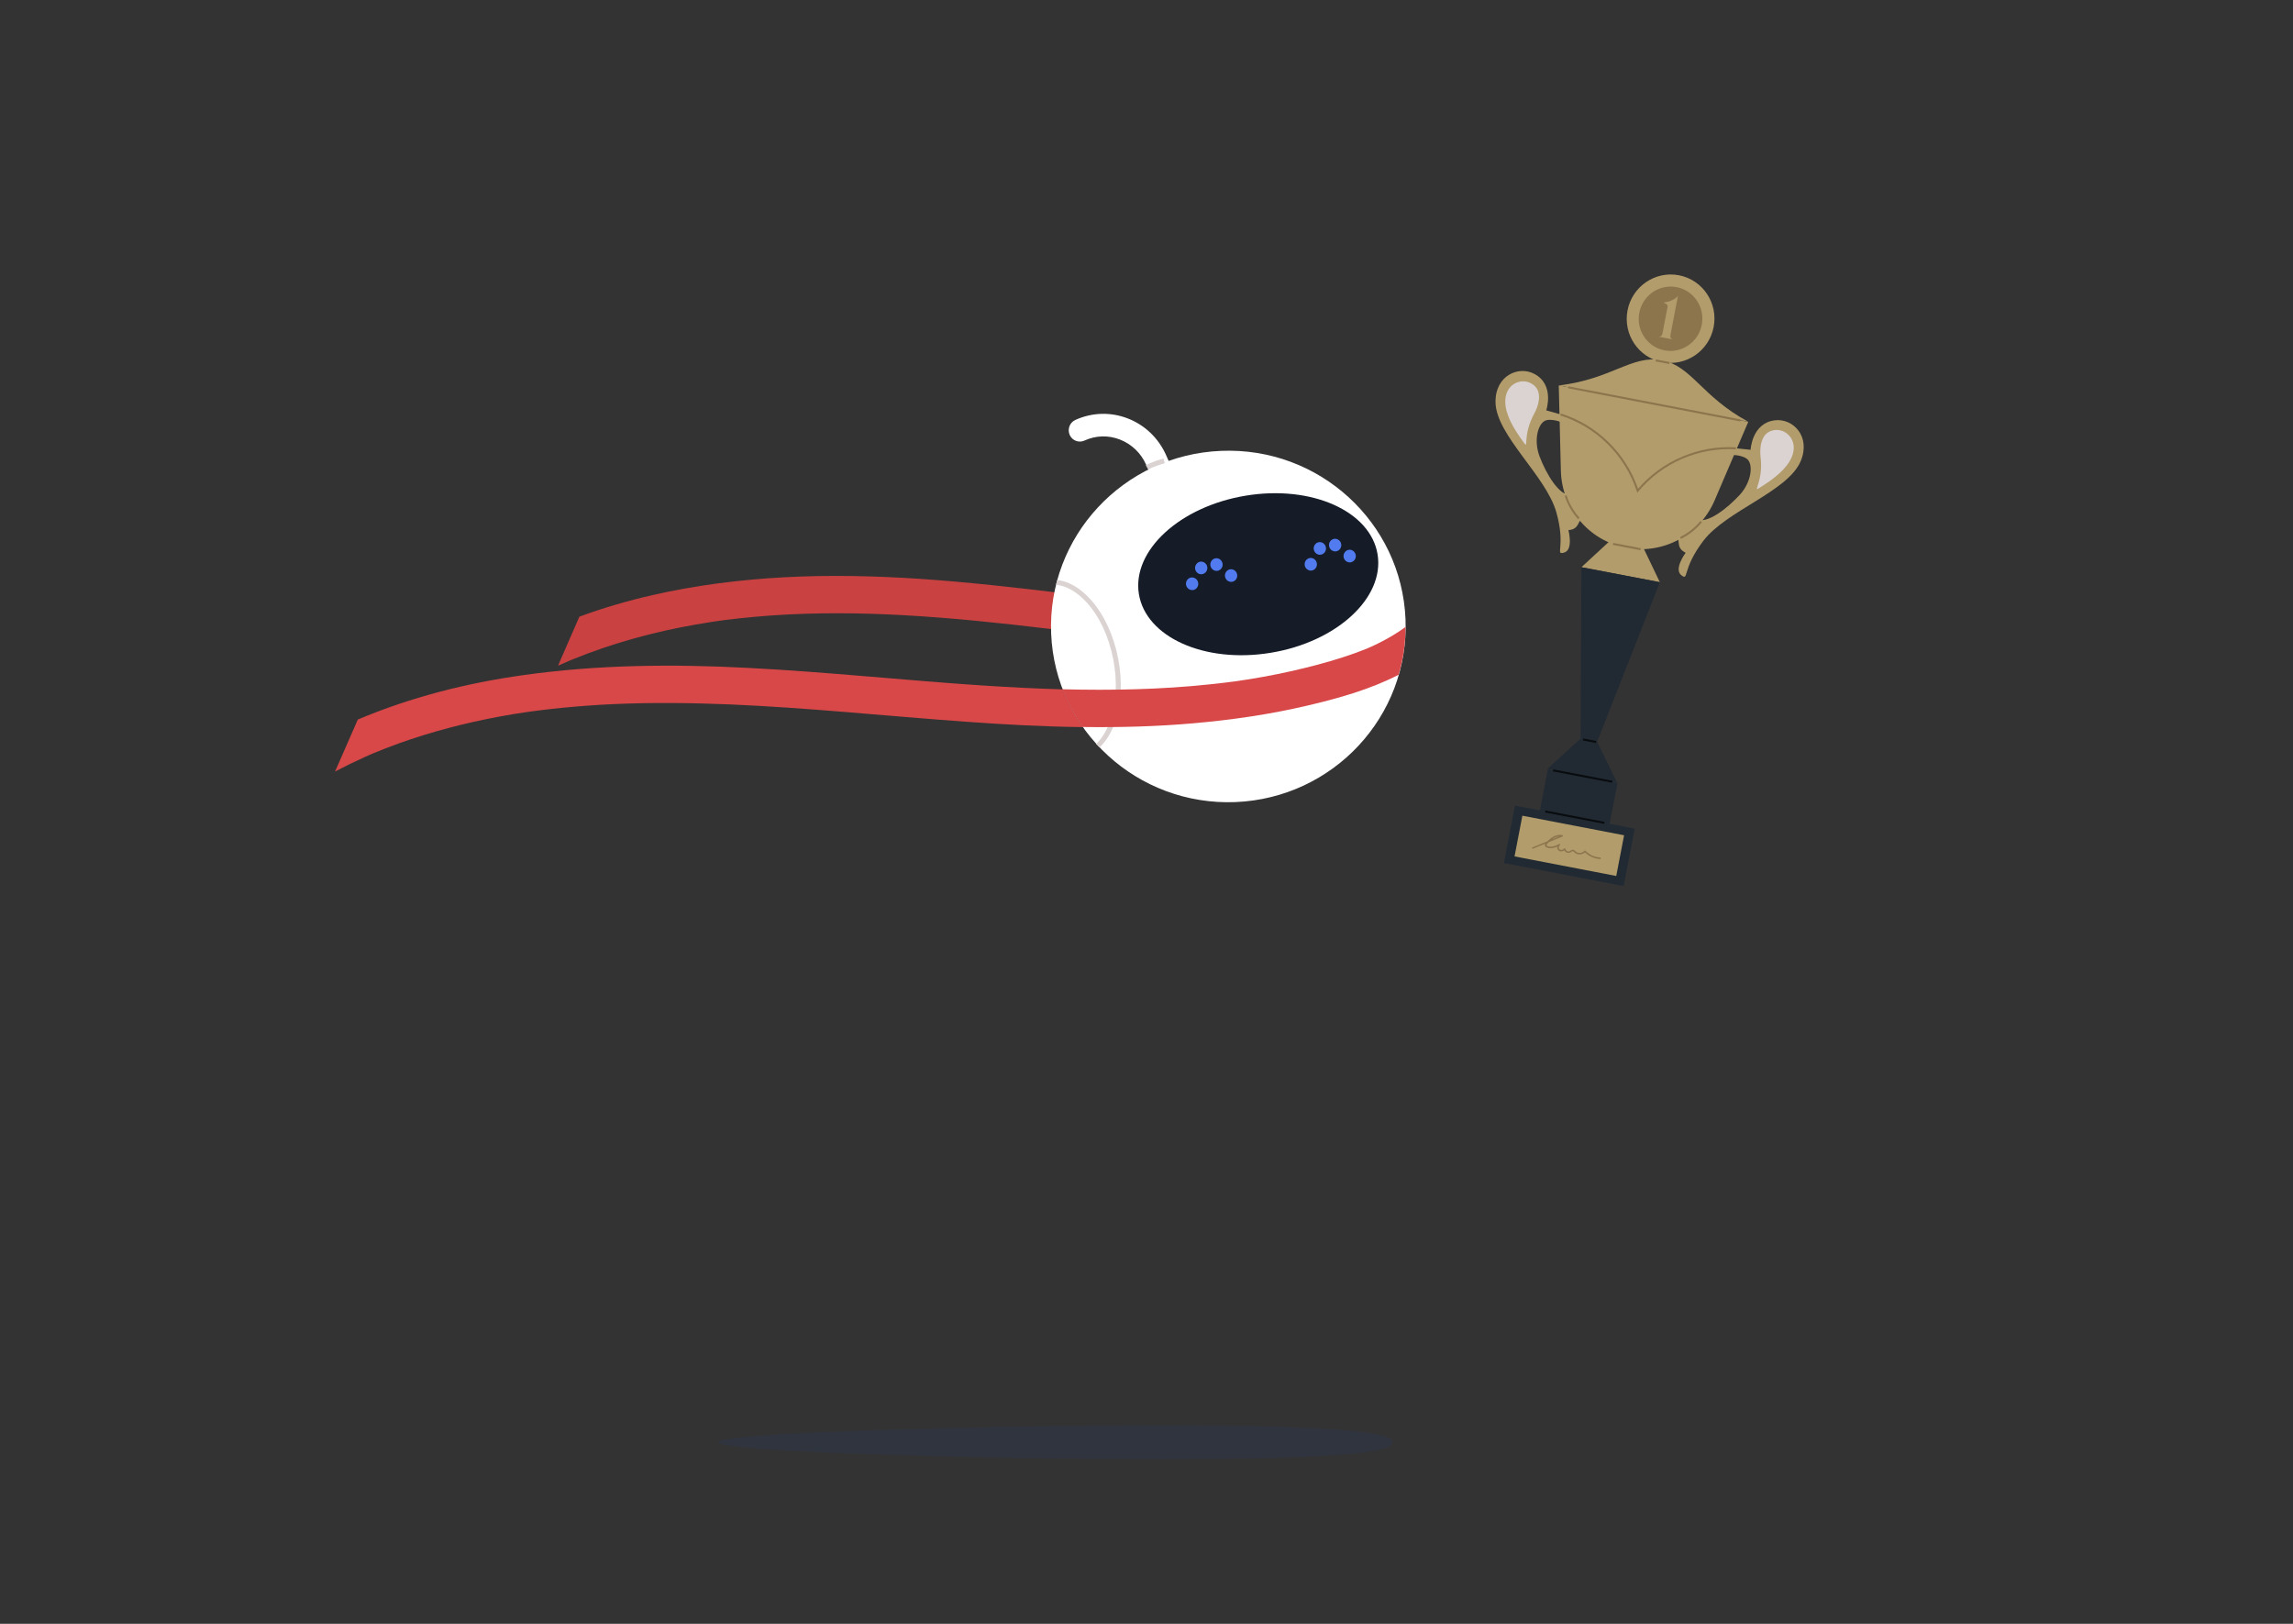 <?xml version="1.0" encoding="utf-8"?>
<!-- Generator: Adobe Illustrator 27.3.1, SVG Export Plug-In . SVG Version: 6.00 Build 0)  -->
<svg version="1.1" id="Layer_1" xmlns="http://www.w3.org/2000/svg" xmlns:xlink="http://www.w3.org/1999/xlink" x="0px" y="0px"
	 viewBox="0 0 2400 1700" style="enable-background:new 0 0 2400 1700;" xml:space="preserve">
<rect x="0" y="0" width="2400" height="1700" fill="#333333" stroke="none"/>
<style type="text/css">
	.st0{fill:#B29C6B;}
	.st1{fill:#DBD2D2;}
	.st2{fill:#8C754D;}
	.st3{fill:#212A33;}
	.st4{fill:#090C0F;}
	.st5{fill:#C94141;}
	.st6{fill:#FFFFFF;}
	.st7{fill:#151C28;}
	.st8{fill:#527BEF;}
	.st9{opacity:0.3;fill:#293657;enable-background:new    ;}
	.st10{fill:#D84848;}
</style>
<g>
	<path class="st0" d="M1730.6,422.5l-15.2-2.9l-83.9-16.1l2.2,89.4c1,39.5,29.2,72.9,67.9,80.5l0.3-1.8l-0.2,1.9
		c38.8,7.3,77.4-13.3,92.9-49.6l35.2-82.2L1730.6,422.5L1730.6,422.5z"/>
	<g>
		<path class="st0" d="M1638.2,443.7c0,0-11.1-5.7-19.5-3.8c-8.5,1.9-14,20.2-7.3,37.9c6.7,17.7,20.4,41.6,32.8,40.4
			s17.5,12,17.5,12l-10.3,19.2c-1.5,2.8-4.2,4.7-7.2,5.2l-2.6,0.4c0,0,5.5,20.6-4.5,23.5c-10,2.8,2.1-5.7-8.1-42.1
			c-10.8-38.4-63.2-80.7-63.7-115.3c-0.4-27.9,24.1-38.6,40.8-29.6c21.4,11.5,12.3,38.1,12.3,38.1l18.6,5.3L1638.2,443.7
			L1638.2,443.7z"/>
		<path class="st1" d="M1594.8,463.2c-11.1-15.1-19.1-29.2-19.3-42.4c-0.3-18.4,16-25.5,27-19.5c14.2,7.6,6.7,25.6,3.5,31.4
			C1593,456.3,1600.5,471.6,1594.8,463.2L1594.8,463.2z"/>
		<path class="st0" d="M1808.7,476.4c0,0,12.4-1.2,19.5,3.8s5.5,24-7.3,37.9c-12.8,13.9-34.3,31.1-45.4,25.4
			c-11.1-5.7-20.7,4.7-20.7,4.7l2.4,21.6c0.3,3.1,2.1,5.9,4.8,7.5l2.3,1.4c0,0-12.8,17.1-4.5,23.5c8.2,6.3,0.2-6,23.1-36.1
			c24.2-31.7,88.6-51.5,101.9-83.5c10.7-25.7-8.1-44.8-27-42.6c-24.2,2.8-25.5,30.9-25.5,30.9l-19.2-2L1808.7,476.4L1808.7,476.4z"
			/>
		<path class="st1" d="M1841.8,510.6c15.9-9.9,28.5-20.1,33.6-32.2c7.1-17-5.4-29.6-17.8-28.2c-16,1.8-15.7,21.3-14.9,27.9
			C1846,504.9,1833.4,516.3,1841.8,510.6L1841.8,510.6z"/>
	</g>
	
		<ellipse transform="matrix(0.189 -0.982 0.982 0.189 1090.797 1987.07)" class="st0" cx="1747.9" cy="333.4" rx="46.3" ry="45.9"/>
	
		<ellipse transform="matrix(0.189 -0.982 0.982 0.189 1090.755 1987.029)" class="st2" cx="1747.8" cy="333.4" rx="33.7" ry="33.3"/>
	
		<rect x="1627.9" y="798.1" transform="matrix(0.189 -0.982 0.982 0.189 519.734 2299.519)" class="st3" width="47.1" height="74.3"/>
	<polygon class="st0" points="1715,562.9 1693.2,558.7 1655.2,593.8 1737.3,609.5 	"/>
	<polygon class="st3" points="1692.4,819.1 1619.4,805.1 1654.3,773.3 1671.7,776.6 	"/>
	<polygon class="st3" points="1671.6,776.8 1654.3,773.5 1655.2,593.8 1737.3,609.5 	"/>
	
		<rect x="1611.3" y="821.3" transform="matrix(0.189 -0.982 0.982 0.189 463.067 2330.565)" class="st3" width="61.2" height="127.6"/>
	
		<rect x="1620.2" y="830.9" transform="matrix(0.189 -0.982 0.982 0.189 463.056 2330.57)" class="st0" width="43.4" height="108.4"/>
	<path class="st2" d="M1713.7,515.9l-0.6-1.8c-12.4-37.7-42.3-67.3-80-79.2l0.6-2c37.8,11.9,67.8,41.3,80.8,78.8
		c25.5-29.5,63.6-45.7,102.4-43.4l-0.1,2.1c-38.8-2.3-76.9,14.1-101.9,44L1713.7,515.9L1713.7,515.9z"/>
	<path class="st0" d="M1739.4,377c-31.9-5.5-52.5,20-107.8,26.5l99.1,19l99.1,19C1780.8,415,1771.1,383.6,1739.4,377L1739.4,377z"/>
	
		<rect x="1729.9" y="330.8" transform="matrix(0.189 -0.982 0.982 0.189 989.538 2042.765)" class="st2" width="2.1" height="183.5"/>
	
		<rect x="1701" y="557.2" transform="matrix(0.189 -0.982 0.982 0.189 819.443 2135.499)" class="st2" width="2.1" height="29.4"/>
	
		<rect x="1662.1" y="768.1" transform="matrix(0.189 -0.982 0.982 0.189 588.277 2262.188)" class="st4" width="2.1" height="14"/>
	
		<rect x="1654.9" y="780.5" transform="matrix(0.189 -0.982 0.982 0.189 546.213 2285.137)" class="st4" width="2.1" height="63"/>
	
		<rect x="1646.6" y="823.5" transform="matrix(0.189 -0.982 0.982 0.189 497.287 2311.895)" class="st4" width="2.1" height="63"/>
	
		<rect x="1738.4" y="371.1" transform="matrix(0.189 -0.982 0.982 0.189 1039.838 2015.315)" class="st2" width="2.1" height="14.5"/>
	<path class="st2" d="M1651.7,543.5c-10.8-12.1-13.8-24-13.9-24.5l2-0.5c0,0.1,2.9,11.8,13.4,23.6L1651.7,543.5L1651.7,543.5z"/>
	<path class="st2" d="M1759.4,564.2l-0.9-1.9c14-7,21.1-16.8,21.2-16.9l1.7,1.2C1781,547,1773.9,556.9,1759.4,564.2L1759.4,564.2z"
		/>
	<path class="st0" d="M1748.4,352.9c0.1,0.5,0.4,1.1,0.8,1.5c0.4,0.5,1.1,0.8,2,1l-15.5-3c0.9,0.2,1.6,0.1,2.2-0.2
		c0.6-0.3,1-0.7,1.3-1.1c0.4-0.5,0.6-1.1,0.8-1.9l5.4-28c0.1-0.5,0-1.1-0.2-1.6c-0.2-0.4-0.5-0.9-1-1.3s-1.3-0.7-2.3-0.9l0.2-0.9
		c1.7-0.1,3.3-0.5,5-1c1.4-0.5,3-1.1,4.6-2s3.2-2,4.5-3.6l-7.8,40.9C1748.2,351.6,1748.3,352.3,1748.4,352.9L1748.4,352.9z"/>
	<path class="st2" d="M1604.5,888.5c8-3.3,16.1-6.6,24.1-9.9c2.3-0.9,4.6-1.9,6.8-2.8c0.7-0.3,0.7-1.3-0.1-1.5
		c-5.1-1.1-9.9,1.3-13.7,4.6c-1,0.8-1.9,1.7-2.8,2.7c-0.9,0.9-2.1,2-1.9,3.4c0.2,1.2,1.4,2,2.5,2.4c1.3,0.5,2.6,0.7,4,0.6
		c3.2-0.1,6.3-1.5,9.1-3c0.9-0.4,0.4-1.9-0.5-1.5c-2.3,1.2-2.9,4.5-1.2,6.4c2,2.3,5.7,1.6,7.5-0.6c-0.5-0.2-0.9-0.3-1.4-0.5
		c0.2,1.7,1.3,3,2.9,3.7c1.7,0.7,3.3,0.4,4.8-0.7c0.8-0.6,1.5-1.1,2.4-0.3c0.8,0.6,1.3,1.4,2.2,1.9c1.5,0.9,3.3,1.2,5.1,1
		c2-0.2,3.9-1.2,5.2-2.7c-0.4,0-0.7,0-1.1,0.1c4.3,4.5,10.3,7.2,16.5,7.5c1,0,0.9-1.5-0.1-1.6c-5.8-0.3-11.4-2.9-15.4-7.1
		c-0.3-0.3-0.9-0.2-1.1,0.1c-1.9,2.4-5.6,2.9-8.2,1.4c-1.5-0.8-2.4-2.9-4.3-2.5c-1.6,0.2-2.5,1.9-4.1,1.8c-1.5,0-2.9-1.1-3.1-2.6
		c-0.1-0.6-0.9-1-1.4-0.5c-1.1,1.4-3.6,2.1-5,0.7c-1-1-1-3.3,0.4-4c-0.2-0.5-0.3-1-0.5-1.5c-2.2,1.1-4.5,2.2-7,2.7
		c-1.1,0.2-2.3,0.3-3.4,0.1c-0.9-0.2-2.4-0.5-2.9-1.3s1.1-2.1,1.6-2.7c0.7-0.8,1.5-1.5,2.3-2.2c1.7-1.4,3.5-2.7,5.5-3.5
		c2.2-0.9,4.6-1.2,6.9-0.7c0-0.5-0.1-1-0.1-1.5c-8,3.3-16.1,6.6-24.1,9.9l-6.8,2.8C1603,887.4,1603.5,888.8,1604.5,888.5
		L1604.5,888.5L1604.5,888.5z"/>
</g>
<path class="st5" d="M587.8,695.3c2.5-1.1,5-2.2,7.5-3.3c0.1-0.1,0.3-0.1,0.4-0.2c-0.2,0.1-0.3,0.1-0.5,0.2c-0.1,0,3.8-1.6,1.8-0.8
	c-0.4,0.2-0.9,0.4-1.3,0.6c1.4-0.6,2.8-1.2,4.2-1.7c5.1-2.1,10.2-4,15.3-6c20.9-7.8,42.2-14.3,63.8-19.8
	c21.7-5.5,43.7-9.8,65.8-13.2c2.7-0.4,5.4-0.8,8.2-1.2c1-0.1,1.9-0.3,2.9-0.4c-0.4,0-0.8,0.1-1.2,0.2c-0.1,0,4.3-0.6,2-0.3
	c-0.3,0-0.6,0.1-0.9,0.1c0.4-0.1,0.9-0.1,1.3-0.2c5.7-0.7,11.4-1.4,17-2c11.2-1.2,22.4-2.2,33.6-3c46.3-3.2,92.9-2.8,139.2-0.2
	c49.7,2.8,99.3,8,148.7,13.9c49.5,5.9,98.9,12.5,148.4,17.9c6.1,0.7,12.2,1.3,18.2,2c4.7,0.5,10.6-2.5,13.8-5.7
	c3.4-3.4,5.9-9,5.7-13.8c-0.5-11.5-8.6-18.4-19.6-19.6c-50-5.2-99.9-11.8-149.9-17.8c-49.7-6-99.4-11.6-149.3-15
	c-47.1-3.1-94.3-4.2-141.4-1.7c-46.5,2.5-93,8.3-138.5,18.7c-26,5.9-51.6,13.4-76.6,22.6l-22.3,51.2
	C585.6,696.4,586.7,695.8,587.8,695.3L587.8,695.3z"/>
<g>
	<path class="st6" d="M1100.2,663.3c4.1,101.5,90.5,180.5,192.9,176.4c102.4-4.2,182.1-89.8,178-191.4
		c-4.1-101.5-90.5-180.5-192.9-176.3C1175.7,476.1,1096.1,561.8,1100.2,663.3L1100.2,663.3z"/>
	<path class="st6" d="M1212.5,645.4c1-0.2,1.9-0.5,2.9-0.9c17.5-8.1,30.9-22.7,37.8-41.1c6.8-18.4,6.2-38.5-1.7-56.5l-30.8-70
		c-7.9-18-22.2-31.8-40.2-38.8s-37.6-6.4-55.1,1.6c-5.8,2.7-8.4,9.7-5.8,15.6s9.5,8.6,15.3,6c11.9-5.5,25.2-5.9,37.4-1.1
		c12.2,4.8,21.9,14.1,27.3,26.3l30.8,70c5.4,12.2,5.8,25.8,1.2,38.4c-4.6,12.5-13.7,22.4-25.6,27.9c-5.8,2.7-8.4,9.7-5.8,15.7
		C1202.3,643.5,1207.4,646.2,1212.5,645.4L1212.5,645.4z"/>
	<g>
		<path class="st7" d="M1192,621.7c7.2,45.4,69,73.1,138,61.7c69-11.3,119.1-57.4,111.9-102.8s-69-73.1-138-61.7
			C1235,530.2,1184.8,576.3,1192,621.7L1192,621.7z"/>
		<g>
			<path class="st8" d="M1406.3,583.2c0.6,3.6,3.9,6,7.4,5.5c3.5-0.6,5.9-4,5.3-7.6s-3.9-6.1-7.4-5.5S1405.8,579.6,1406.3,583.2z"/>
			<path class="st8" d="M1365.6,591.8c0.6,3.6,3.9,6,7.4,5.5c3.5-0.6,5.9-4,5.3-7.6s-3.9-6.1-7.4-5.5S1365,588.2,1365.6,591.8
				L1365.6,591.8z"/>
			<path class="st8" d="M1375.1,575.2c0.6,3.6,3.9,6.1,7.4,5.5s5.9-4,5.3-7.6s-3.9-6-7.4-5.5
				C1376.9,568.2,1374.5,571.6,1375.1,575.2z"/>
			<path class="st8" d="M1391.1,571.7c0.6,3.6,3.9,6,7.4,5.5c3.5-0.6,5.9-4,5.3-7.6s-3.9-6-7.4-5.5
				C1392.9,564.7,1390.5,568.1,1391.1,571.7z"/>
		</g>
		<g>
			<path class="st8" d="M1282.2,603.6c0.6,3.6,3.9,6,7.4,5.5c3.5-0.6,5.9-4,5.3-7.6s-3.9-6-7.4-5.5
				C1284,596.6,1281.6,600,1282.2,603.6z"/>
			<path class="st8" d="M1241.4,612.2c0.6,3.6,3.9,6,7.4,5.5s5.9-4,5.3-7.6s-3.9-6-7.4-5.5C1243.2,605.2,1240.8,608.6,1241.4,612.2z
				"/>
			<path class="st8" d="M1250.9,595.6c0.6,3.6,3.9,6.1,7.4,5.5s5.9-4,5.3-7.6s-3.9-6-7.4-5.5C1252.8,588.6,1250.4,592,1250.9,595.6
				L1250.9,595.6z"/>
			<path class="st8" d="M1266.9,592.1c0.6,3.6,3.9,6,7.4,5.5c3.5-0.6,5.9-4,5.3-7.6s-3.9-6.1-7.4-5.5
				C1268.7,585.1,1266.3,588.5,1266.9,592.1L1266.9,592.1z"/>
		</g>
	</g>
	<path class="st1" d="M1150.9,782.5c6.4-6.1,11.8-14.6,15.6-25c7.2-19.5,8.6-43.8,3.8-68.3s-15.1-46.5-29.1-61.9
		c-10.7-11.8-22.6-18.7-34.5-20.1l-1.5,5c10.9,1,22.1,7.4,32.2,18.5c13.4,14.7,23.2,35.8,27.8,59.5c4.6,23.7,3.3,47-3.6,65.6
		c-3.6,9.7-8.5,17.5-14.3,23.1L1150.9,782.5L1150.9,782.5z"/>
	<path class="st1" d="M1202.1,491.4c0,0,4.6-3,17-6.4l-1.3-4.9c-13.4,3.6-18.4,7-18.6,7.1L1202.1,491.4L1202.1,491.4z"/>
</g>
<path class="st9" d="M1457.8,1509.9c0,9.8-46.3,17.7-241.4,17.7s-465-7.9-465-17.7s269.9-17.7,465-17.7S1457.8,1500.2,1457.8,1509.9
	z"/>
<g>
	<path class="st6" d="M1288.6,713.8c-0.2,0-0.3,0-0.5,0.1C1288,713.9,1288.1,713.9,1288.6,713.8z"/>
	<path class="st6" d="M1431.6,678.6c0.1,0,0.4-0.2,1-0.4C1432.2,678.3,1431.9,678.5,1431.6,678.6z"/>
	<path class="st10" d="M1029.5,717.7c-82.3-5.4-164.4-14.3-246.8-18.5c-78.5-4.1-157.1-3.4-235.1,7.6c-59.4,8.3-118,23.2-173.1,46.5
		l-23.8,54.4c10.1-5.3,20.3-10.3,30.7-15c1.9-0.8,3.7-1.7,5.6-2.5c1.1-0.5,2.2-1,3.3-1.4c-1.4,0.6,0,0,0.4-0.2
		c-0.1,0.1-0.3,0.1-0.4,0.2c0.1,0,0.3-0.1,0.4-0.2c4.4-1.8,8.8-3.6,13.2-5.3c8.5-3.3,17.1-6.4,25.8-9.3
		c34.9-11.7,70.7-20.2,107-26.3c4-0.7,8.1-1.3,12.2-1.9c2.4-0.4,4.7-0.7,7.1-1c0.7-0.1,3.9-0.5,4.5-0.6c-0.2,0-0.4,0-0.6,0.1
		c0.8-0.1,0.8-0.1,0.6-0.1c9-1.2,17.9-2.2,26.9-3.1c18.4-1.8,36.8-3.2,55.3-4c40.1-1.8,80.4-1.3,120.5,0.3
		c82.5,3.5,164.6,12.2,246.8,18.1c41,3,82.2,5.2,123.4,5.7c-8.6-12.2-15.7-25.4-21.2-39.5C1084.6,720.9,1057,719.5,1029.5,717.7
		L1029.5,717.7z"/>
	<path class="st10" d="M1471.1,656.3c-0.6,0.5-1.2,0.9-1.4,1.1c-1.9,1.3-3.8,2.7-5.7,3.9c-3.9,2.5-7.8,5-11.9,7.2
		c-3.8,2.1-7.6,4.1-11.5,6c-1.8,0.9-3.6,1.7-5.4,2.5c-0.9,0.4-1.8,0.8-2.7,1.2c-0.7,0.3-1,0.4-0.9,0.4c0.3-0.1,0.7-0.3,1-0.4
		c-0.6,0.2-0.9,0.4-1,0.4c-0.3,0.1-0.6,0.2-0.9,0.4c-16.7,6.8-34,12.1-51.4,16.8c-19.1,5.1-38.4,9.4-57.9,12.9
		c-9.7,1.8-19.5,3.3-29.3,4.7c-0.5,0.1-3.5,0.5-4,0.5c0.2,0,0.3,0,0.5-0.1c-0.5,0.1-0.6,0.1-0.5,0.1c-2.4,0.3-4.8,0.6-7.2,0.9
		c-5.1,0.6-10.2,1.2-15.3,1.7c-51,5.4-102.3,6.4-153.5,5.1c5.4,14.1,12.6,27.4,21.2,39.5c38.7,0.5,77.3-0.5,115.9-3.9
		c40-3.5,80-9.3,119.1-18.5c32.5-7.6,65.7-16.9,95.6-32.3C1468.6,690.5,1471.1,673.7,1471.1,656.3L1471.1,656.3z"/>
</g>
</svg>
